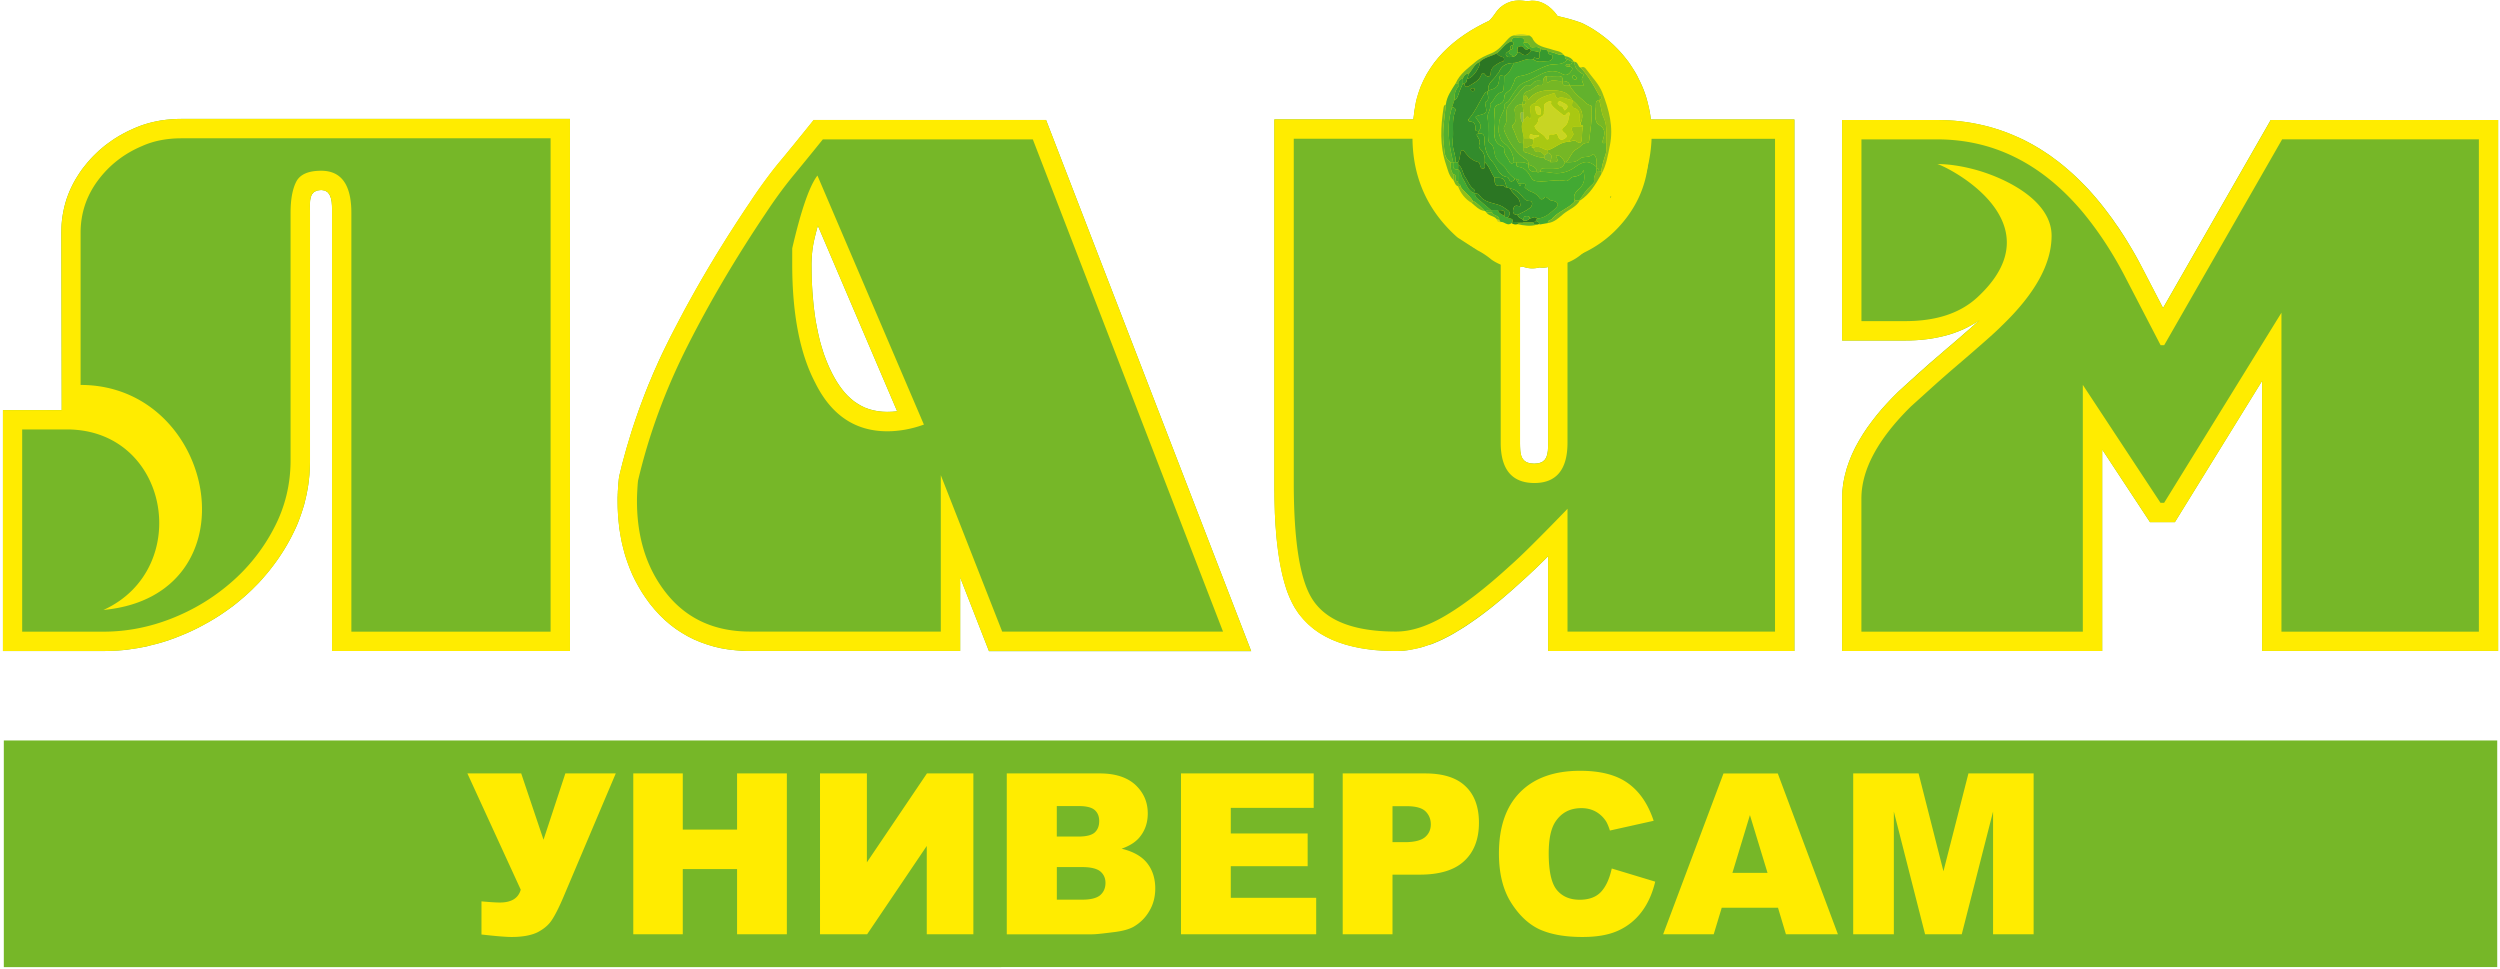 <svg width="588" height="228" xmlns="http://www.w3.org/2000/svg"><g fill="none"><path d="M11.096 96.445h3.42v-.05l-.092-41.677.025-1.023.041-1.014.095-.99.14-.997.173-.98.216-.965.238-.948.288-.948.338-.93.358-.915.413-.898.432-.881.485-.89.527-.856.554-.864.576-.84.632-.79.618-.765.657-.756.673-.715.707-.69.698-.665.748-.632.74-.615.804-.582.79-.565.795-.532.84-.508.867-.49.867-.457.895-.433.912-.404.673-.288.682-.266.673-.239.674-.21.679-.205.698-.178.698-.163.698-.144.699-.139.706-.091.724-.097.698-.067.723-.055.723-.05.699-.017.723-.008h91.318v125.159H78.095V49.25l-.025-.88-.072-.882-.169-.865-.288-.756-.438-.615-.648-.408-.893-.166-.983.142-.724.349-.485.54-.29.698-.142.798-.044.907v.956l.016.964V108.2l-.016 1.18-.05 1.18-.067 1.165-.122 1.172-.144 1.139-.194 1.147-.213 1.13-.266 1.14-.263 1.119-.341 1.106-.366 1.11-.382 1.084-.408 1.09-.462 1.08-.51 1.064-.53 1.067-.534 1.003-.552.99-.576.964-.607.964-.618.931-.632.915-.673.914-.68.881-.697.887-.751.873-.724.85-.765.832-.803.798-.79.798-.842.787-.84.757-.867.731-.868.735-.886.698-.91.67-.922.657-.934.638-.934.61-.98.598-.962.573-.99.538-.983.54-1.015.524-1.014.499-1.039.474-1.036.44-1.064.43-1.065.424-1.08.382-1.086.369-1.081.33-1.08.29-1.107.266-1.08.3-1.106.208-1.108.205-1.131.16-1.106.175-1.133.125-1.13.091-1.131.05-1.159.053-1.13.033H.7V96.46h10.4v-.016h-.005zm355.27-92.657l.698.158.698.172.698.177.699.178.698.207.682.214.698.23.665.235.25.106.232.11.807.424.764.416.749.446.723.477.698.474.698.512.682.521.649.535.645.552.635.576.59.59.607.613.599.64.548.643.546.681.549.699.052.06.05.075.549.81.53.814.517.818.466.814.399.837.416.843.382.845.35.84.315.861.283.862.24.867.209.868.216.867.183.884.141.884.108.876h33.763v125.014h-57.916V130.82l-.033.017-.02.016v.034h-.024l-.025.025-.723.734-.751.74-.749.731-.75.726-.77.707-.752.715-.762.698-.781.699-.879.806-.898.806-.914.823-.931.79-.915.798-.964.798-.931.765-.967.779-.964.75-.981.749-.99.723-1.014.715-.986.682-.998.673-1.047.657-1.031.623-.796.483-.823.457-.859.44-.831.416-.87.405-.873.374-.89.357-.886.241-.898.316-.915.266-.914.183-.906.191-.904.175-.939.125-.95.052-.956.025-1.685-.025-1.704-.075-1.713-.116-1.71-.224-1.68-.258-1.684-.366-1.665-.432-1.605-.532-1.577-.615-1.496-.732-1.446-.831-1.372-.967-1.272-1.098-1.189-1.214-1.122-1.33-.99-1.496-.382-.707-.366-.74-.357-.773-.34-.806-.317-.831-.274-.857-.266-.89-.241-.88-.241-.931-.216-.932-.192-.956-.19-.958-.167-.981-.15-.981-.15-.998-.116-.99-.133-1.002-.1-.998-.091-1.011-.075-.99-.083-.989-.066-.98-.05-.982-.05-.959-.017-.986-.025-.915-.025-.914-.016-.898v-.87l-.025-.856V28.088h32.698l.053-.505.072-.52.053-.522.064-.52.108-.535.074-.521.1-.527.097-.52.028-.137.025-.133.482-1.654.549-1.582.681-1.513.74-1.447.873-1.388.912-1.322 1.014-1.241 1.08-1.19 1.156-1.124 1.192-1.048 1.28-1.008 1.344-.956 1.38-.9 1.447-.84 1.468-.793 1.488-.732.2-.163.18-.177.183-.203.174-.213.192-.233.15-.213.168-.21.133-.198.599-.817.665-.707.779-.576.825-.463.887-.34.965-.203.958-.067 1.012.059 1.056.113.98-.122.965.059.967.232.878.374.882.527.798.634.748.751.682.832.016.06.05.059v.008l.02.009v.016l.033.009v.016l.027.025zm-2.242 59.01l-.266.067-.233.033-.252.033-.25.017-.257.008-.266-.008-.258-.017-.269-.025-.482.108-.516.067-.482.033h-.493l-.49-.05-.483-.083-.482-.116-.482-.166-.083.016-.092.017-.074.016-.08.017-.084.017-.083.016-.089.017-.075.008v41.303l.025 1.031.053.956.141.84.266.715.433.593.582.42.814.278 1.064.08 1.015-.091.798-.283.573-.465.4-.599.24-.723.15-.856.053-.915.016-.989v-41.32h-.002zM225.833 135.83v17.272H176.42l-1.779-.025-1.737-.152-1.682-.188-1.688-.286-1.61-.382-1.59-.49-1.538-.541-1.524-.632-1.463-.734-1.422-.832-1.38-.895-1.327-.997-1.28-1.098-1.234-1.2-1.18-1.288-1.134-1.372-.961-1.335-.91-1.355-.817-1.397-.773-1.413-.698-1.433-.607-1.48-.554-1.493-.51-1.505-.407-1.54-.383-1.555-.29-1.569-.264-1.596-.169-1.596-.147-1.63-.075-1.612-.025-1.638v-.961l.025-.333v-.324l.025-.316v-.313l.025-.333.025-.349.025-.35.017-.348.025-.35.03-.349.042-.349.025-.349.05-.349.024-.241.048-.241.26-1.048.266-1.083.26-1.064.292-1.048.288-1.047.29-1.064.317-1.048.315-1.047.314-1.048.316-1.047.34-1.048.341-1.03.358-1.04.357-1.022.358-1.04.382-1.022.382-1.014.383-1.03.388-1.015.407-1.014.407-1.015.436-.997.407-1.014.432-.998.46-.998.432-.997.463-.998.463-.989.482-.99.488-.98.485-.981.485-.981.526-1.014.535-1.015.538-1.014.526-1.014.535-1.014.527-1.014.554-1.006.551-1.006.554-.998.552-.997.554-.998.576-.998.557-.989.577-.99.576-.98.577-.99.582-.98.6-.973.577-.981.607-.981.601-.964.607-.981.602-.965.6-.964.624-.964.63-.965.606-.964.63-.956.631-.956.62-.948.633-.947.656-.948.79-1.206.818-1.205.845-1.189.84-1.172.867-1.164.867-1.172.887-1.139.92-1.139.867-1.03.868-1.048.845-1.056.867-1.047.84-1.048.845-1.047.867-1.056.843-1.048 1.371-1.698h54.685l48.225 124.876h-61.673l-6.775-17.339zm-14.82-39.103l-18.655-43.66-.316 1.171-.288 1.131-.266 1.106-.214 1.072-.171 1.097-.12 1.114-.074 1.148-.042 1.197.017 1.58.025 1.612.074 1.646.097 1.646.145 1.68.146 1.662.211 1.68.236 1.67.315 1.655.341 1.654.383 1.63.463 1.604.507 1.58.582 1.529.629 1.48.698 1.446.535.99.554.939.582.881.626.865.649.798.681.731.748.69.74.624.826.548.84.5.884.44.964.349.984.274 1.064.208 1.108.125 1.156.05.316-.017h.29l.289-.016h.29l.29-.034.29-.016.291-.034.28-.025zm254.599-21.445l-.981.632-.99.582-1.014.54-1.003.482-1.064.44-1.064.4-1.092.35-1.103.298-1.105.258-1.14.225-1.127.2-1.13.132-1.165.125-1.155.075-1.172.05-1.18.016h-14.862V28.23h22.357l1.433.03 1.413.059 1.397.091 1.352.147 1.372.177 1.338.222 1.322.258 1.305.29 1.297.322 1.272.377 1.255.4 1.222.431 1.236.483 1.208.515 1.214.532 1.18.574 1.164.615 1.13.64 1.14.682 1.103.715 1.114.731 1.055.79 1.09.806 1.039.832 1.03.88 1.015.882 1.006.931.994.964.956.965.968 1.014.939 1.047.906 1.056.804.965.765.956.764.997.732.981.748 1.006.698 1.023.726 1.014.671 1.03.682 1.048.648 1.048.638 1.064.634 1.064.624 1.08.598 1.081.574 1.09.573 1.097 4.78 9.208 25.328-44.221h53.48v124.873H532.04V89.586l-20.514 33.226h-5.842l-11.247-17.084v47.38H433.27v-35.844l.064-1.812.191-1.788.366-1.754.457-1.729.574-1.676.673-1.666.77-1.613.874-1.587.94-1.555 1.013-1.521 1.081-1.463 1.106-1.439 1.164-1.388 1.213-1.347 1.23-1.305 1.228-1.239.549-.523.582-.524.548-.507.574-.524.554-.507.566-.515.582-.508.548-.523.798-.715.823-.715.79-.715.798-.715.831-.698.815-.715.831-.699.79-.698.798-.682.804-.681.798-.682.79-.682.798-.681.773-.69.798-.69.795-.682.233-.233.269-.216.266-.233.233-.232.266-.217.269-.232.266-.233.263-.233z" fill="#76B728"/><path d="M11.096 96.464h3.42v-.05l-.092-41.685c0-5.492 1.66-10.53 4.916-14.945 3.2-4.314 7.332-7.52 12.24-9.604 3.522-1.582 7.332-2.211 11.159-2.211h91.318v125.15h-55.96V50.065c0-2.003.148-5.354-2.526-5.354-3.085 0-2.655 2.777-2.655 5.354v58.16c0 6.31-1.424 12.342-4.334 17.948a48.112 48.112 0 01-11.087 14.14 52.937 52.937 0 01-15.407 9.367c-5.687 2.261-11.62 3.442-17.738 3.442H.68V96.467h10.416v-.003zm214.737 39.366v17.272H176.42c-9.549 0-17.696-3.491-23.576-11.114-5.42-7.025-7.593-15.369-7.593-24.148 0-.864.028-1.729.078-2.577.05-.93.119-1.879.235-2.81l.025-.232.047-.233c2.672-11.398 6.773-22.36 12.052-32.793 5.514-10.896 11.802-21.404 18.605-31.527 2.12-3.217 4.381-6.368 6.842-9.377 2.314-2.76 4.58-5.55 6.844-8.372l1.367-1.704h54.687l48.225 124.882h-61.673l-6.753-17.267zm-14.82-39.103l-18.655-43.66c-.887 3.2-1.488 5.76-1.488 9.016 0 8.372.934 18.229 4.866 25.785 2.752 5.354 6.578 9.01 12.946 9.01.785 0 1.555-.05 2.33-.15zM336.6 28.087a23.93 23.93 0 011.339-4.156c1.28-3.037 3.106-5.761 5.484-8.058 2.327-2.284 5.035-4.038 8.044-5.312 3.126-1.339 6.432-1.99 9.826-1.99 3.4 0 6.698.651 9.807 1.998 3.01 1.302 5.695 3.12 7.962 5.464 2.269 2.314 4.023 4.988 5.32 7.94a25.954 25.954 0 011.347 4.123h36.307v125.023H364.12v-22.293c-.033.033-.075.05-.1.08-1.945 1.962-3.957 3.916-6.027 5.744-4.747 4.332-9.932 8.63-15.452 11.93-4.253 2.56-9.16 4.539-14.212 4.539-8.946 0-19.035-1.954-23.89-10.325-4.34-7.349-4.722-20.864-4.722-29.182V28.088H336.6zm20.922 30.5v45.542c0 2.89.183 4.927 3.375 4.927 3.1 0 3.226-2.211 3.226-4.927V58.703c-.948.108-1.887.158-2.827.158a27.79 27.79 0 01-3.774-.275zm108.089 16.712c-5.113 3.483-11.229 4.788-17.472 4.788h-14.878V28.23h22.374c15.28 0 27.66 6.925 37.448 18.478 4.237 5.07 7.854 10.674 10.896 16.532l4.772 9.217 25.336-44.227h53.482v124.873h-55.524V89.597l-20.515 33.226h-5.833l-11.256-17.084v47.38h-61.174v-35.844c0-9.743 6.315-18.32 12.949-24.884 1.496-1.389 3.043-2.727 4.522-4.09 2.129-1.937 4.307-3.808 6.468-5.687a445.936 445.936 0 006.332-5.47c.676-.612 1.374-1.227 2.073-1.845z" fill="#FFEC00"/><path d="M82.642 148.563V50.065c0-6.609-2.355-9.906-7.09-9.906-3.013 0-4.964.848-5.856 2.54-.887 1.705-1.352 4.157-1.352 7.366v58.16c0 5.661-1.275 10.945-3.833 15.853a43.09 43.09 0 01-10.023 12.8c-4.173 3.65-8.842 6.5-14.105 8.579-5.223 2.062-10.58 3.11-16.05 3.11H5.216v-47.564H15.7c24.275 0 29.765 32.865 8.632 42.459 36.052-3.406 26.777-52.925-5.373-52.925v-35.8c0-4.53 1.355-8.612 4.027-12.237 2.696-3.641 6.17-6.351 10.419-8.144 2.721-1.23 5.83-1.829 9.327-1.829H129.5v116.04H82.642v-.004zm160.28-115.778l44.73 115.762h-51.938l-14.437-36.79v36.79h-44.856c-8.51 0-15.155-3.11-19.957-9.344-4.434-5.753-6.648-12.87-6.648-21.363 0-.665.017-1.443.07-2.344.05-.89.091-1.73.185-2.46 2.552-10.874 6.46-21.454 11.694-31.788 5.224-10.325 11.345-20.68 18.317-31.06 2.17-3.293 4.367-6.294 6.579-8.976a785.762 785.762 0 006.87-8.43h49.39v.003zM186.33 58.412v3.674c0 11.702 1.779 20.997 5.376 27.872 3.757 7.653 9.427 11.478 16.964 11.478 2.843 0 5.712-.524 8.632-1.572l-25.04-58.575c-1.88 2.45-3.854 8.153-5.932 17.123zm166.636 2.54v43.166c0 6.31 2.66 9.485 7.928 9.485 5.18 0 7.782-3.175 7.782-9.485V60.953c5.67-1.793 10.247-5.005 13.791-9.624 3.539-4.622 5.301-9.86 5.301-15.71v-2.976h29.717V148.55H368.68v-28.878c-.18.18-.98 1.023-2.41 2.483a470.93 470.93 0 01-5.446 5.512c-2.22 2.22-4.162 4.081-5.874 5.586-5.479 5.005-10.39 8.804-14.723 11.387-4.337 2.61-8.302 3.907-11.877 3.907-10.164 0-16.823-2.694-19.957-8.064-2.719-4.639-4.099-13.598-4.099-26.89V32.626h29.29v2.984c0 5.844 1.88 11.146 5.579 15.85 3.732 4.728 8.338 7.896 13.805 9.492zm8.347-47.83c-2.83 0-5.52.545-8.047 1.623-2.561 1.08-4.789 2.541-6.657 4.387-1.903 1.828-3.367 4.034-4.444 6.578-1.098 2.547-1.638 5.237-1.638 8.064 0 2.835.537 5.5 1.638 7.995 1.08 2.494 2.543 4.672 4.444 6.517 1.887 1.846 4.099 3.3 6.657 4.39 2.527 1.08 5.22 1.612 8.047 1.612 2.84 0 5.492-.532 7.994-1.612 2.503-1.09 4.675-2.544 6.52-4.39 1.827-1.845 3.293-4.023 4.37-6.517 1.098-2.511 1.647-5.16 1.647-7.995s-.546-5.498-1.646-7.984c-1.081-2.505-2.544-4.7-4.37-6.578-1.846-1.89-4.016-3.375-6.52-4.456-2.509-1.089-5.155-1.635-7.995-1.635zm221.695 135.441h-46.413v-75.01L509 118.264h-.85l-18.27-27.738v58.037H437.8v-31.288c0-6.79 3.88-14.005 11.62-21.645.93-.848 2.41-2.17 4.389-3.965a305.945 305.945 0 016.357-5.595 460.554 460.554 0 006.368-5.512c1.995-1.737 3.441-3.084 4.38-4.032 7.749-7.465 11.62-14.481 11.62-21.088 0-8.562-11.472-13.85-18.386-15.645-3.126-.807-5.953-1.206-8.513-1.206 2.045.433 28.728 13.615 9.36 31.419-4.09 3.74-9.756 5.52-16.84 5.52H437.81V32.785h17.845c13.1 0 24.436 5.617 33.98 16.848 3.848 4.605 7.298 9.857 10.308 15.7l8.227 15.851h.85l27.737-48.408h46.274v115.787h-.022z" fill="#76B728"/><path d="M366.365 3.788a39.24 39.24 0 015.537 1.582l.25.092.232.119c4.237 2.128 7.623 5.043 10.505 8.798l.053.061.05.075c6.052 8.53 6.825 18.175 3.625 28.049-1.378 3.965-3.592 7.432-6.465 10.508a32.243 32.243 0 01-5.753 4.736l-2.677 2.194c-1.926 1.538-4.173 2.411-6.565 2.428-1.03.499-2.028.598-3.109.482-1.297.332-2.627.283-3.871-.2-.241.05-.493.1-.734.142-2.353.29-4.62-.424-6.565-1.738l-.15-.116-.152-.125a17.908 17.908 0 00-2.918-1.928l-.175-.092-4.605-2.957-.283-.232c-9.424-8.497-11.871-19.417-9.577-31.727l.033-.138.028-.117c2.211-9.03 8.96-14.941 17.106-18.776.49-.375 1.04-1.137 1.38-1.616 1.469-2.33 3.974-3.475 6.698-3.126l1.056.12c2.66-.616 5.24.953 6.9 3.291l.016.048.05.058c.033.025.05.06.08.105z" fill="#FFEC00"/><path d="M364.065 52.465l-1.992.346a.412.412 0 00.017-.141c-.097-.46-.527-.546-.862-.74l.288-.554c1.735-.02 2.943-1.156 4.09-2.148 1.239-1.072.917-1.815-.726-2.067-.654-.102-1.178-1.13-1.54-.748-1.076 1.133-1.28-.122-1.763-.482-.449-.338-.856-.638-1.424-.823-.61-.2-1.619-.987-1.566-1.095.585-1.186-.443-.648-.798-.798h-.568c-.23-.122-.283-.332-.288-.562.432-.447.077-.508-.286-.563-.094 0-.188-.003-.288-.003-.812-.596-1.555-1.291-2.031-2.15-.654-1.183-2.004-1.735-2.558-3.023-.357-.826-.266-1.718-.673-2.547-.277-.56-.956-.684-1.042-1.394-.21-1.762.116-3.522-.183-5.301-.164-.964.887-1.97.596-3.131-.025-.089.13-.241.232-.338.835-.782 1.042-2.131 2.353-2.486.518-.141.521-.513.596-1.025.133-.937.1-1.862.144-2.79 1.289-.652 1.674-1.952 2.292-3.088 1.543-.163 2.912-1.233 4.56-.853 1.098.95 2.395.388 3.598.402.335.002.892-.352.942-.92.055-.635-.546-.51-.865-.721-.124-.083-.147-.316-.213-.48 1.28-.193 2.333.904 3.627.621l.327.319c0 .402.059.76.582.787-.618.854-1.496 1.095-2.508 1.133-.731.028-1.424.04-2.189.305-2.136.743-4.026 2.123-6.29 2.453-.942.138-1.38.598-1.535 1.352-.1.485-.438.828-.546 1.228-.286 1.064-1.776 1.224-1.77 2.408.002.961-.663 1.515-1.367 1.734-.873.275-.915.773-.945 1.469-.044 1.056.175 2.081.097 3.167-.141 1.932-.715 4.223 1.884 5.301.241.1.325.347.302.59-.097 1.137.82 1.852 1.197 2.791.189.471.594.773 1.1.252h.571c.059.43-.171 1.015.544 1.103 1.457.178 2.194 1.25 2.826 2.336.288.496.593.881 1.106.967 2.38.388 4.766-.468 7.18.009.595.116 1.058-.904 1.804-.998 1.039-.133 1.948-.427 2.31-1.604.32 1.682.458 3.161-1.03 4.453-.696.604-1.513 1.54-1.003 2.749-.075.163-.114.365-.236.482-1.552 1.493-3.732 2.161-5.154 3.854-.266.322-1.006.25-.926.962z" fill="#42A933"/><path d="M370.364 14.537c.867.07.685 1.192 1.43 1.386 1.79 1.926 3.06 4.19 4.29 6.473v1.133l-.003.003c-.981.194-.676 1.117-.732 1.616-.158 1.452-.438 3.491.707 4.173 1.796 1.075 1.302 2.41.964 3.539-.363 1.213.405.662.776.792-.055.881.139 1.776-.158 2.646-.451 1.336-.878 2.68-1.025 4.09l-.535.017c.003-.407.008-.817-.57-.845.002-.094 0-.186 0-.28-.065-.776.168-1.58-.195-2.33-.163-.33-.496-.895-.748-.627-.853.915-2.23.314-2.96 1.009-.997.948-2.097.812-3.242.818.967-1.004 1.228-2.503 2.694-3.229.718-.354 1.13-1.324 2.175-1.3.419.009.521-.301.557-.67.238-2.391.712-4.764.571-7.183-.022-.354.155-.892-.291-.992-.959-.21-1.469-1.022-2.125-1.552-1.048-.845-2.062-1.837-2.719-3.073h3.356c-.388-.859-.812-1.524-.227-2.236.39-.471-.078-.468-.338-.643-.981-.651-1.768-1.438-1.652-2.735z" fill="#62B22D"/><path d="M370.364 14.537c-.116 1.3.67 2.084 1.649 2.738.26.175.729.172.338.643-.585.712-.16 1.377.227 2.236h-3.356c-.163-.978-.933-1.058-1.712-1.125.091-.79-.175-1.197-1.073-1.136-.875.058-1.762.014-2.643.014-.68.083-.751.615-.856 1.125-.732.088-1.585-.294-2.162.352-.474.526-.923.9-1.674.784-.23-.036-.443.042-.631.233-1.389 1.416-2.522 3.031-3.733 4.586-.285.363-.355.731-.377 1.161-.06 1.178.25 2.386-.504 3.51-.247.367-.128.999.1 1.492 1.138 2.463 2.524 4.736 4.888 6.276.474.308.723.724.662 1.297-.85-.701-1.868-.56-2.857-.562h-.57c-.098-1.713-.821-3.464-2.06-4.276-1.033-.68-1.1-1.341-1.39-2.206-.328-.984-.084-1.9-.029-2.865.092-1.566 1.444-2.702 1.311-4.295-.008-.095.158-.25.275-.3.814-.36 1.039-1.164 1.493-1.81.82-1.174 1.58-2.562 2.968-3.064 1.344-.485 2.533-1.25 3.774-1.87 1.812-.907 3.373-1.056 5.099-.031.748.443 1.422.078 1.86-.518.265-.358.9-.978-.161-1.267l-.003-.56c.366-.01.562-.19.57-.56.12-.013.239-.027.361-.043a.262.262 0 01.216.041zm-.163 3.195c-.233 0-.372.108-.363.324.013.374.232.599.6.64.19.023.405-.052.375-.288-.047-.349-.319-.537-.612-.676z" fill="#54AF2F"/><path d="M376.613 40.389c.147-1.41.574-2.755 1.025-4.09.294-.87.103-1.766.158-2.647-.02-2.045.286-4.154-.643-6.069-.632-1.305-.52-2.754-1.072-4.048l.003-.003c.304-.033.523-.155.543-.496.025-.388-.147-.604-.543-.637-1.23-2.286-2.497-4.55-4.29-6.474.679-.404 1.053.02 1.402.505 1.275 1.768 2.88 3.328 3.688 5.392 1.563 3.99 2.655 8.028 1.757 12.4-.474 2.315-.806 4.637-2 6.73-.011-.192-.02-.378-.028-.563z" fill="#91BE1B"/><path d="M340.062 24.61c.203-1.926 1.339-3.436 2.317-5.018l.56-.003c.451.352.105.7-.08.95-.68.904-.843 1.91-.777 2.988l-.565 1.682c-1.374 4.342-.787 8.648.277 12.94-.197.003-.396.009-.59.012-1.632-.96-1.427-2.713-1.624-4.149-.432-3.131.189-6.27.482-9.402z" fill="#54AF2F"/><path d="M342.939 19.589l-.56.003c.937-2.195 2.865-3.525 4.6-4.997 1.097-.934 2.466-1.521 3.813-2.067 1.604-.651 2.613-1.973 3.713-3.165.471-.51.881-.93 1.574-1.036l3.406.02.285.024c.103.08.205.161.308.239l.005.005.289.272c.928 2.159 3.098 2.208 4.932 2.849.845.293 1.846.285 2.433 1.125-1.294.282-2.347-.815-3.627-.621-.269-.94-1.261-.3-1.743-.776l-.042-.039c-.1-.222-.294-.25-.51-.238-.593-.435-1.635.385-1.906-.388-.322-.928-.915-.751-1.544-.779.25-.598.083-1.155-.584-1.078-.787.089-1.99-.75-2.303.768-1.5.51-2.267 1.884-3.414 2.813-1.308.731-2.899.914-4.015 2.014-1.295.53-1.735 1.815-2.539 2.78-.787-.012-1.2.451-1.446 1.113-.577.197-.965.569-1.125 1.159z" fill="#75B725"/><path d="M349.481 49.752c-.086-.042-.174-.08-.263-.12-.915-.858-1.688-1.875-2.863-2.435-.728-1.316-2.153-2.062-2.868-3.389.034-.38-.163-.565-.532-.596l-.016-.546c.002-.939.002-1.881.005-2.823.757.573.674 1.565 1.159 2.266.834 1.211 1.11 2.88 2.832 3.364v.003c-.056.513.169.904.551 1.228 1.059.898 2.114 1.798 3.173 2.699-.416.041-.895-.125-1.178.349z" fill="#42A933"/><path d="M340.062 24.61c-.293 3.131-.914 6.271-.485 9.408.197 1.432-.008 3.19 1.624 4.148-.003.978-.066 1.968.602 2.807l.058 1.347-.028.022c-1.064-1.009-1.305-2.413-1.74-3.696-1.486-4.376-1.264-8.84-.563-13.318.056-.366.147-.627.532-.718zm24.003 27.855c-.08-.712.66-.64.932-.962 1.424-1.693 3.605-2.36 5.154-3.854.122-.117.16-.322.235-.482.36-.02.72-.036 1.078-.056l.089.094c-.867 1.513-2.563 2.068-3.835 3.112-1.067.884-2.115 1.97-3.653 2.148z" fill="#75B725"/><path d="M376.613 40.389c.011.185.02.37.028.56-1.336 2.369-2.688 4.727-5.085 6.26 0 0-.089-.095-.086-.095.82-1.194 1.585-2.425 2.685-3.414.363-.327.867-.646.77-1.239-.133-.787.255-1.402.588-2.045.188-.003.38-.005.565-.01l.535-.017z" fill="#75B725"/><path d="M343.485 43.808c.715 1.327 2.139 2.07 2.868 3.386-.006.21-.04.405-.253.519-1.537-.92-2.549-2.256-3.175-3.9l.036-.1c.174.031.352.062.524.095z" fill="#91BE1B"/><path d="M346.103 47.71c.214-.111.247-.308.252-.518 1.175.562 1.948 1.576 2.863 2.435-1.35-.147-2.156-1.155-3.115-1.917z" fill="#75B725"/><path d="M352.094 51.653c-.576-.934-1.914-.776-2.502-1.693.443.005.89.011 1.333.014.277.85 1.743.57 1.693 1.729l-.524-.05zM370.15 14.49l-.36.044c-.382-.188-.762-.374-1.141-.562-.524-.028-.582-.388-.582-.787.887.133 1.613.52 2.084 1.305z" fill="#62B22D"/><path d="M342.936 42.664l.017.546c.002.169.008.335.01.504l-.035.1c-.718-.239-.76-.96-1.098-1.475l.028-.022c.172.017.34.036.513.056.119.227.332.274.565.29z" fill="#75B725"/><path d="M359.488 8.35c-1.134-.006-2.27-.015-3.406-.02 1.139-.424 2.275-.43 3.406.02z" fill="#C8D523"/><path d="M350.925 49.974c-.443-.003-.89-.009-1.333-.014a.245.245 0 01-.11-.208c.285-.474.761-.305 1.177-.346.091 0 .18.005.274.01-.005.184-.005.372-.008.558z" fill="#54AF2F"/><path d="M352.094 51.653l.524.05.333.501-.07.08c-.374-.08-.806-.082-.787-.631z" fill="#C8D523"/><path d="M378.974 46.089c-.017.221-.092.41-.308.515-.014-.241.009-.46.308-.515z" fill="#A9C812"/><path d="M360.372 8.89a15.32 15.32 0 00-.289-.272c.1.092.194.183.289.272zm-.292-.277c-.102-.08-.204-.161-.307-.239.103.078.205.158.308.239z" fill="#C8D523"/><path d="M352.95 52.202c-.11-.167-.221-.336-.332-.502.05-1.158-1.419-.876-1.693-1.729.003-.186.003-.374.005-.56.46 0 .923 0 1.383.003.144.826.973.948 1.483 1.397.2.321.532.271.842.29.319.425 1.38.12 1.128 1.109l-.247.252c-.953.854-1.687-.396-2.568-.26z" fill="#42A933"/><path d="M361.513 52.836c-1.538.469-3.059.225-4.575-.11.394-.474 1.08 0 1.48-.447.726-.002 1.452-.005 2.178-.01.083.542.551.479.917.567z" fill="#62B22D"/><path d="M358.418 52.28c-.402.445-1.09-.028-1.48.445-.515.133-.992.078-1.419-.26l.247-.252 2.652.066zm3.095.556c-.368-.088-.837-.025-.917-.568.244-.058.499-.088.635-.338.332.194.762.28.861.74l-.579.166zm-9.443-40.313c1.147-.926 1.914-2.303 3.416-2.813.291.23.823.377.313.884-.776.089-.52.682-.57 1.125-.095.091-.192.186-.289.277-.385.25-.97.48-.69 1.028.308.613 1.009.316 1.552.369.61-.156.981-.549 1.158-1.131.186.03.435-.005.546.1.945.89 1.774.781 2.564-.36.695-.086 1.349.094 2.003.288-.15.632.58 2.078-1.18 1.227-.006-.002-.161.289-.244.441-1.652-.38-3.02.69-4.562.853-1.593-.005-2.84.53-3.5 2.073-.121.286-.418.493-.581.77-.69 1.181-2.262 1.913-1.923 3.622a25.8 25.8 0 01-.289.283c-.163.078-.393.11-.476.238-1.347 2.012-2.217 4.312-3.841 6.163-.327.377-.094.585.333.624 1.02.091 1.252.773 1.183 1.607-.058.668.368.635.8.651 0 .189.003.374.003.563-.604.077-.518.338-.266.75.308.508.674 1.076.422 1.683-.25.598-.009 1.003.36 1.371.837.834.984 1.851.909 2.946-.111.515.318 1.341-.31 1.49-.66.156-.757-.645-.91-1.182a.636.636 0 00-.39-.369c-1.458-.346-2.361-1.35-3.204-2.48-.318-.424-.75-.346-.89.28-.168.76-.143 1.566-.576 2.261h-.573c.089-1.748-.898-3.32-.687-5.14.26-2.242-.286-4.553.557-6.762.255-.673-.103-.95-.726-1.039l.565-1.682c.482-.25.726-.623.89-1.158.29-.95.734-1.854 1.11-2.777.095 0 .189 0 .286.003.114.701.468 1.056 1.158.62 1.098-.69 2.356-1.197 2.855-2.568.202-.557.501-.682.967-.033.34.479 1.213.548 1.236-.236.05-1.563 1.152-2.084 2.241-2.713.333-.191.92-.055.943-.673.022-.687-.635-.582-.995-.807-.286-.185-.566-.34-.699-.667zm-5.243 8.576c0-.305-.206-.369-.458-.369-.185 0-.393.017-.435.239-.058.28.136.432.372.48.263.052.42-.117.52-.35z" fill="#328C2C"/><path d="M342.947 38.155c.43-.693.405-1.502.574-2.261.138-.626.57-.704.89-.28.844 1.13 1.745 2.134 3.202 2.48a.636.636 0 01.391.369c.153.537.25 1.338.91 1.183.63-.15.199-.976.31-1.49 1.127.994 1.427 2.493 2.286 3.651-.02 1.161.033 2.278 1.74 1.818.518-.138.654.521 1.114.432.288.095.57.189.856.286.466 1.336 2.14 1.86 2.306 3.467.058.568.202.84-.458.642-.942-.277-1.097.427-1.191.96-.12.675.25 1.155 1.047 1.124.156.796 1.103.779 1.444 1.38.563.053 1.048-.108 1.427-.535.574-.008 1.147-.648 1.724-.002-.1.183-.194.368-.291.554-.136.25-.39.28-.635.338-.726.003-1.452.006-2.178.011l-2.652-.066c.252-.99-.809-.685-1.128-1.109 1.095-1.241-.036-1.643-.83-2.233-1.561-1.15-3.706-.915-5.23-2.24-.474-.41-.779-1.23-1.646-1.158v-.003c.017-.382-.003-.748-.355-1.005-.983-.724-1.319-1.88-1.967-2.821-.649-.94-.604-2.242-1.652-2.94 0-.186-.005-.369-.008-.552z" fill="#2B7623"/><path d="M351.512 41.81c-.861-1.158-1.158-2.657-2.286-3.652.075-1.095-.072-2.115-.909-2.946-.368-.368-.61-.773-.36-1.372.252-.606-.114-1.174-.421-1.682-.252-.412-.338-.676.266-.75 1.377-.23 1.374.939 1.36 1.615-.033 1.923.657 3.719 1.824 4.966 1.153 1.225 1.41 3.386 3.552 3.677.111.014.244.172.289.288.418 1.153.975.696 1.543.139.097 0 .191 0 .288.003.006.23.056.44.286.562.005.23.058.44.288.563.041.205.039.482.346.415.1-.022.15-.271.222-.418.355.15 1.383-.388.798.798-.053.108.959.895 1.566 1.094.568.186.975.485 1.424.823.482.36.687 1.616 1.762.483.363-.383.884.645 1.541.748 1.643.252 1.965.995.726 2.067-1.147.992-2.355 2.128-4.09 2.148-.574-.646-1.147-.006-1.72.002-.059-.579-.477-.61-.915-.545-.699.102-.46.665-.513 1.08-.34-.601-1.291-.584-1.444-1.38 1.012-.52 2.082-.942 2.968-1.685.635-.529.615-1.593-.086-1.582-1.13.014-1.463-.748-2.028-1.377-.682-.762-1.483-1.386-2.558-1.546a77.472 77.472 0 00-.856-.286c-.654-2.25-.654-2.25-2.863-2.25z" fill="#36992F"/><path d="M375.51 40.413c-.333.643-.72 1.259-.587 2.046.097.593-.408.911-.77 1.238-1.098.99-1.866 2.223-2.686 3.414-.36.017-.72.036-1.08.056-.51-1.209.307-2.142 1.002-2.75 1.488-1.29 1.35-2.77 1.031-4.452-.363 1.177-1.272 1.471-2.31 1.604-.749.094-1.212 1.114-1.805.998-2.413-.477-4.797.38-7.18-.009-.515-.083-.817-.468-1.105-.967-.632-1.086-1.367-2.158-2.827-2.336-.715-.088-.488-.673-.543-1.103.99.003 2.009-.138 2.857.563-.133 1.48.751 1.79 1.998 1.687.288.322.57-.091.859-.002.75.03 1.49.05 2.247.194 2.076.39 4.093-.003 5.772-1.242 2.137-1.577 3.31-1.682 5.124-.075 0 .095.003.186 0 .28 0 .286.003.571.003.856zm-6.861-26.444l1.141.563c-.008.365-.205.545-.57.56-.33.066-.751-.17-.99.28.239.445.66.213.992.282 1.062.288.424.909.161 1.266-.438.596-1.111.959-1.86.518-1.726-1.025-3.286-.875-5.098.03-1.242.622-2.43 1.386-3.774 1.871-1.389.502-2.148 1.89-2.968 3.065-.455.646-.679 1.45-1.494 1.81-.116.052-.282.205-.274.299.136 1.593-1.217 2.73-1.31 4.295-.059.967-.3 1.882.027 2.865.288.865.357 1.53 1.391 2.206 1.239.812 1.962 2.564 2.059 4.276-.51.521-.912.219-1.1-.252-.377-.94-1.294-1.654-1.197-2.79.022-.242-.061-.491-.302-.59-2.6-1.079-2.023-3.37-1.885-5.302.078-1.086-.141-2.111-.097-3.167.03-.693.07-1.195.945-1.469.704-.222 1.37-.776 1.366-1.735-.005-1.183 1.486-1.344 1.771-2.408.108-.399.446-.742.546-1.227.155-.751.593-1.214 1.535-1.353 2.261-.332 4.154-1.712 6.29-2.452.765-.266 1.458-.277 2.19-.305 1.006-.041 1.887-.282 2.505-1.136z" fill="#4BAD30"/><path d="M356.367 42.087c-.568.557-1.122 1.014-1.543-.138-.044-.12-.175-.275-.288-.289-2.142-.29-2.4-2.452-3.553-3.677-1.166-1.244-1.856-3.04-1.823-4.966.014-.676.016-1.845-1.36-1.615 0-.189-.004-.374-.004-.563.887-1.014.322-1.881-.33-2.688-.468-.576-.656-.773.325-1.02 1.99-.504 1.97-.609 1.554-2.568-.038-.175-.08-.48-.005-.521 1.194-.654.499-1.627.457-2.486.094-.094.191-.188.288-.282 1.954-.521 2.392-.926 2.547-2.857.086-1.095.704-.521 1.167-.521-.045.928-.012 1.854-.145 2.79-.072.513-.077.884-.595 1.025-1.311.355-1.519 1.705-2.353 2.486-.103.094-.258.25-.233.338.291 1.161-.756 2.17-.596 3.132.3 1.781-.027 3.538.183 5.3.086.71.765.835 1.042 1.394.408.832.316 1.721.674 2.547.554 1.286 1.903 1.84 2.557 3.023.48.865 1.222 1.563 2.034 2.156z" fill="#3CA132"/><path d="M353.796 17.901c-.463 0-1.08-.573-1.167.521-.155 1.932-.593 2.336-2.546 2.857-.339-1.71 1.233-2.438 1.923-3.622.163-.277.46-.485.582-.77.656-1.544 1.906-2.078 3.5-2.073-.616 1.136-1.004 2.436-2.292 3.087zm6.855-3.941c.084-.154.239-.443.244-.44 1.76.85 1.031-.598 1.18-1.227.325-.197.286-.521.295-.826.482.476 1.474-.164 1.743.776.066.163.088.396.213.479.316.213.917.086.864.72-.05.569-.606.923-.942.92-1.202-.013-2.502.55-3.597-.401z" fill="#36992F"/><path d="M356.938 42.655c-.23-.122-.28-.332-.285-.562.363.055.717.113.285.562zm.856.56c-.072.147-.121.396-.221.418-.308.067-.305-.213-.347-.415.189-.003.377-.003.568-.003z" fill="#3CA132"/><path d="M362.938 19.026c.102-.51.174-1.042.856-1.125.072.513-.172 1.086.244 1.585 1.08-1.15 2.355-.16 3.472-.463-.183 1.486.925 1.067 1.712 1.126.657 1.235 1.674 2.23 2.719 3.073.654.526 1.166 1.338 2.125 1.551.446.1.272.638.291.993.142 2.421-.332 4.79-.57 7.182-.04.366-.14.68-.558.67-1.044-.021-1.457.946-2.175 1.3-1.463.724-1.726 2.223-2.693 3.229-.095 0-.189-.003-.283-.006-.554-.7-.86-1.754-2.15-1.549.679 1.483.618 1.55-1.28 1.555.058-.81.797-1.788-.569-2.248-.002-.188-.008-.38-.01-.57 1.767-.524 3.097-2.162 5.148-1.965.476-.236 1.036-.488 1.48-.16 1.36.994 1.3-.159 1.355-.885.069-.876.014-1.762.296-2.616-.064-.349-.975-.172-.535-.834.984-2.389-.335-3.935-2.02-5.35-.765-1.614-2.222-2.104-3.854-2.218-2.422-.169-4.792-.086-6.407 2.162-.419-.336-.255-1.397-1.156-.77-.08-.915.624-1.178 1.278-1.383 1.05-.325 1.674-1.541 3.02-1.311.319.055.225-.618.264-.973z" fill="#75B725"/><path d="M368.078 38.144c.091.003.186.006.283.006 1.144-.006 2.244.13 3.242-.818.731-.693 2.109-.094 2.96-1.009.251-.268.584.294.747.627.363.75.13 1.554.194 2.33-1.812-1.607-2.984-1.502-5.123.075-1.68 1.239-3.697 1.632-5.772 1.241-.754-.144-1.494-.163-2.248-.194-.058-.703.344-.87.97-.85.806.027 1.624-.067 2.42.025 1.207.138 1.98-.275 2.327-1.433z" fill="#54AF2F"/><path d="M376.078 23.532c.552 1.297.44 2.746 1.072 4.049.929 1.917.627 4.023.643 6.068-.374-.13-1.139.419-.776-.792.339-1.128.835-2.464-.964-3.539-1.144-.684-.864-2.721-.706-4.173.055-.496-.247-1.419.731-1.613zm.002-1.136c.4.033.569.25.544.637-.02.341-.238.463-.543.496v-1.133z" fill="#75B725"/><path d="M375.51 40.413c0-.285-.003-.57-.006-.856.58.028.574.438.571.845-.185.006-.377.009-.565.011z" fill="#54AF2F"/><path d="M368.078 38.144c-.346 1.156-1.12 1.571-2.328 1.433-.795-.092-1.613.002-2.419-.025-.626-.022-1.025.144-.97.85-.288-.088-.57.325-.859.003-.166-1.139-1.122-1.366-1.998-1.687.058-.574-.188-.987-.662-1.297-2.364-1.538-3.75-3.81-4.888-6.277-.227-.493-.347-1.125-.1-1.49.75-1.123.44-2.331.504-3.512.022-.43.092-.798.377-1.16 1.211-1.558 2.345-3.17 3.733-4.587.185-.191.402-.269.632-.233.75.117 1.202-.255 1.673-.784.577-.645 1.433-.266 2.162-.352-.039.352.055 1.028-.258.976-1.347-.23-1.97.986-3.02 1.31-.654.205-1.358.469-1.28 1.383l-.009.829c-.2.349-.335.715-.29 1.128-1.27-.278-1.988.67-1.797 1.482.183.768-.083 1.452.097 2.137.208.787-.986 1.139-.678 1.662.615 1.042.867 2.212 1.424 3.262.28.532.77.454 1.241.457.006.371.011.743.014 1.111.042.388-.191.945.36 1.067 1.513.335 2.824 1.388 4.476 1.206.097.845 1.213.418 1.432 1.11 1.899-.002 1.96-.071 1.28-1.554 1.295-.202 1.597.85 2.151 1.552zm-.571-19.118c-1.117.302-2.391-.687-3.472.463-.413-.499-.172-1.072-.244-1.585.881 0 1.768.044 2.644-.014.898-.06 1.166.347 1.072 1.136zm1.715 1.125c-.787-.058-1.898.36-1.712-1.125.779.067 1.549.147 1.712 1.125z" fill="#62B22D"/><path d="M370.2 17.732c.292.139.566.327.613.676.033.236-.183.313-.374.289-.369-.045-.588-.27-.601-.64-.009-.217.13-.325.363-.325z" fill="#4BAD30"/><path d="M369.222 15.651c-.332-.07-.753.166-.992-.283.239-.446.66-.21.99-.28l.002.563z" fill="#62B22D"/><path d="M341.517 25.211c.624.092.981.369.726 1.04-.842 2.208-.296 4.52-.557 6.76-.21 1.822.776 3.393.687 5.141-.19 0-.382 0-.57.003l-.012-.003c-1.064-4.295-1.651-8.598-.274-12.94zm2.566-5.622c-.38.923-.82 1.829-1.111 2.776-.166.535-.407.912-.89 1.159-.063-1.078.097-2.084.776-2.987.186-.25.532-.599.08-.951.161-.587.55-.962 1.129-1.156l.016 1.159z" fill="#3CA132"/><path d="M342.936 42.664c-.233-.017-.446-.064-.565-.291-.122-.494.343-1.22-.568-1.403-.668-.836-.605-1.828-.602-2.807.194-.002.394-.008.59-.01l.009.002c.06.77-.366 1.865 1.141 1.685-.002.942-.002 1.884-.005 2.824z" fill="#4BAD30"/><path d="M352.07 12.523c.132.327.41.482.7.659.363.225 1.017.12.995.806-.022.618-.61.48-.942.674-1.089.629-2.192 1.153-2.242 2.713-.025.787-.895.717-1.236.235-.465-.648-.762-.523-.967.033-.501 1.372-1.76 1.88-2.854 2.57-.69.434-1.045.082-1.158-.621.798-.003.388-.89.856-1.137.047 0 .094.006.141 0 1.04-.144 2.924-2.893 2.691-3.923 1.117-1.095 2.707-1.278 4.015-2.01z" fill="#2B7623"/><path d="M356.963 12.262c-.177.582-.549.978-1.158 1.13.01-.642-1.153-.581-.862-1.393.094-.092.191-.186.288-.277.751-.103.513-.688.571-1.125.51-.507-.022-.654-.313-.884.31-1.519 1.513-.68 2.3-.768.668-.075.834.48.585 1.078-.011.781.861.887 1.141 1.444-.402.402-.776.252-1.028-.13-.463-.707-.986-.46-1.54-.175-.211.089-.197.177 0 .266l.016.834z" fill="#42A933"/><path d="M348.054 14.537c.233 1.031-1.651 3.78-2.69 3.924-.048.006-.095 0-.142 0-.044-.416.11-.781.291-1.142.806-.967 1.247-2.253 2.541-2.782z" fill="#328C2C"/><path d="M359.515 11.467c-.282-.557-1.152-.663-1.141-1.444.629.028 1.219-.152 1.543.779.272.773 1.314-.047 1.907.388.171.077.338.158.51.238l.041.039c-.011.305.03.629-.294.826-.65-.197-1.308-.375-2.003-.289-.022-.352-.194-.546-.563-.537z" fill="#4BAD30"/><path d="M345.516 17.317c-.18.36-.336.726-.291 1.141-.468.244-.058 1.13-.856 1.136-.095-.002-.189-.002-.286-.002l-.016-1.159c.249-.665.662-1.128 1.449-1.116zm16.812-5.889c-.172-.08-.338-.16-.51-.238.216-.014.41.013.51.238z" fill="#36992F"/><path d="M346.935 45.476c.867-.072 1.172.748 1.646 1.159 1.524 1.327 3.669 1.089 5.229 2.239.795.587 1.923.989.831 2.233-.308-.02-.64.03-.842-.29.47-1.461-.538-1.395-1.483-1.397l-1.383-.003a8.723 8.723 0 00-.274-.011c-1.059-.9-2.114-1.802-3.173-2.7-.385-.326-.607-.717-.551-1.23zm-3.975-6.772c1.048.698 1.001 2 1.652 2.94.649.942.981 2.098 1.968 2.82.352.261.371.627.355 1.007-1.721-.485-2.001-2.153-2.832-3.364-.485-.701-.402-1.694-1.159-2.267.003-.377.011-.757.017-1.136z" fill="#328C2C"/><path d="M342.964 43.711c-.003-.169-.009-.335-.011-.504.37.03.565.216.532.596-.172-.028-.35-.059-.521-.092zm-1.161-2.741c.911.183.446.91.568 1.403a29.766 29.766 0 01-.513-.056c-.017-.449-.036-.898-.055-1.347z" fill="#62B22D"/><path d="M352.313 49.417c.945.003 1.954-.064 1.483 1.396-.51-.449-1.339-.57-1.483-1.396z" fill="#2B7623"/><path d="M349.797 21.559c.042.86.737 1.832-.457 2.486-.075.041-.033.346.005.52.416 1.96.435 2.065-1.554 2.57-.981.246-.793.443-.324 1.02.65.806 1.216 1.673.33 2.687-.433-.014-.86.017-.801-.651.069-.834-.164-1.516-1.184-1.607-.426-.04-.66-.247-.332-.624 1.624-1.848 2.491-4.15 3.84-6.163.084-.127.314-.16.477-.238z" fill="#36992F"/><path d="M359.515 11.467c.372-.009.54.183.557.535-.79 1.141-1.618 1.25-2.563.36-.11-.105-.36-.07-.546-.1l-.016-.834v-.266c.551-.283 1.077-.53 1.54.175.25.382.626.532 1.028.13z" fill="#2B7623"/><path d="M342.96 38.704c-.005.38-.013.756-.019 1.136-1.507.18-1.08-.915-1.141-1.685l.57-.003h.574l.017.552z" fill="#42A933"/><path d="M354.943 11.999c-.291.812.87.75.862 1.394-.54-.053-1.242.244-1.552-.369-.277-.546.308-.776.69-1.025z" fill="#36992F"/><path d="M346.827 21.102c-.097.23-.258.402-.521.349-.236-.047-.43-.2-.372-.48.045-.221.25-.238.435-.238.25-.003.458.061.458.369z" fill="#2B7623"/><path d="M355.802 10.594c-.058.44.177 1.025-.57 1.125.046-.443-.206-1.036.57-1.125z" fill="#36992F"/><path d="M355.223 44.343c1.075.16 1.876.784 2.558 1.546.565.632.897 1.391 2.028 1.377.701-.008.723 1.053.086 1.583-.887.742-1.956 1.164-2.968 1.684-.798.031-1.167-.448-1.047-1.125.091-.529.249-1.233 1.191-.958.66.194.518-.075.457-.643-.166-1.602-1.84-2.126-2.305-3.464zm-3.711-2.533c2.209 0 2.209 0 2.855 2.25-.46.092-.599-.57-1.114-.432-1.707.46-1.76-.657-1.74-1.818z" fill="#328C2C"/><path d="M358.374 51.916c.052-.415-.186-.978.512-1.08.438-.064.857-.034.915.545-.383.427-.865.588-1.427.535z" fill="#3CA132"/><path d="M359.51 38.718c.873.324 1.831.548 1.998 1.687-1.25.103-2.131-.21-1.998-1.687z" fill="#54AF2F"/><path d="M371.816 28.872c-.438.662.471.485.535.834-.421.003-.848 0-1.27.008-1.529.025-1.734.289-1.08 1.633.197.404-.163.448-.2.678-.08.49-.748.743-.584 1.342-2.05-.194-3.384 1.44-5.149 1.964-1.147-.13-2.12-1.305-3.414-.557-.501.014-.427-.257-.288-.562.28-.432.321-.912.288-1.405.158-.67.978-.388 1.355-.862-.468-.457-1.014.058-1.313-.12-1.048-.63-.887.098-.9.685l-1.4-.002c-.092-1.22-.76-2.392-.31-3.655.332-.203.246-.538.265-.84.555.21.646-.928 1.092-.485.624.626.596.247.632-.247.078-1.114-.95-2.618 1.111-3.034.036-.006.006-.2.058-.26 1.026-1.187 2.525-1.47 3.908-1.968.914-.33.46.745.917.9.133.045.288.214.371.178 1.208-.488 2.234.352 3.362.421.188.651-.521 1.613.537 1.937 1 .308 1.109 1.009 1.178 1.835.041.534-.236 1.139.3 1.582zm-4.871-3.927c.74-.075.734.707 1.102 1.023 1.247-1.056.405-1.405-.49-1.851-.405-.2-.751-.505-1.078-.07-.332.447.283.582.44.876-.038.044-.071.086-.107.13.047-.036.091-.072.133-.108zm-6.025 4.728c.413 1.466 2.109 1.624 2.716 2.893.183.385.707.24.66-.178-.136-1.26.953-.529 1.39-.853.508-.377.671.277.812.64.433 1.103 1.283.62 1.755.26.504-.385.019-.967-.383-1.277-.723-.56-.543-.906.1-1.388.953-.707.909-1.907 1.189-2.902.152-.543-.4-.501-.701-.124-.222.277-.483.59-.801.316-.962-.82-2.084-1.475-2.824-2.528-.166-.235.405-1.028-.53-.673-.578.222-1.327.654-1.108 1.197.236.593-.144.99-.083 1.339.2 1.158-1.269.956-1.305 1.787-.028.734-.518 1.164-.887 1.49zm1.41-3.278c.159-.895-.177-1.325-.911-1.42-.26-.032-.468.142-.36.439.213.582.058 1.432.87 1.607.587.125.36-.477.402-.626z" fill="#A9C812"/><path d="M369.799 23.521c-1.128-.067-2.153-.909-3.362-.421-.083.033-.238-.133-.37-.178-.458-.155-.004-1.23-.918-.9-1.383.499-2.882.781-3.907 1.967-.053.061-.022.252-.059.26-2.061.416-1.033 1.921-1.11 3.035-.037.493-.009.873-.633.247-.443-.446-.534.695-1.091.485.002-.557.005-1.114.005-1.671a307.29 307.29 0 00-.277-1.69c.41-.031.748-.172.812-.621.053-.372-.219-.466-.52-.51l.007-.829c.904-.626.74.438 1.159.77 1.612-2.247 3.985-2.327 6.406-2.16 1.635.113 3.09.603 3.858 2.216zm-.579 9.846c-.164-.599.504-.851.584-1.342.04-.23.4-.271.2-.678-.654-1.344-.45-1.608 1.08-1.633.422-.005.849-.005 1.27-.008-.286.854-.227 1.737-.297 2.616-.058.726.006 1.879-1.355.884-.446-.327-1.009-.075-1.482.16zm2.596-4.495c-.535-.443-.258-1.048-.302-1.58-.066-.823-.174-1.526-1.178-1.834-1.06-.324-.349-1.286-.537-1.937 1.682 1.416 3.004 2.962 2.017 5.35zm-11.162 5.905c1.297-.748 2.267.424 3.414.557.003.189.009.38.011.57h-.002a18.88 18.88 0 01-.286.28c-.188.1-.382.198-.574.297-.363-.324-.654-.875-1.213-.759-.868.183-1.114-.335-1.35-.945z" fill="#91BE1B"/><path d="M363.22 36.481c.191-.1.385-.196.574-.296.094-.094.188-.186.285-.28h.003c1.366.46.63 1.438.568 2.247-.219-.692-1.333-.266-1.433-1.11 0-.19.003-.375.003-.56z" fill="#76B730"/><path d="M358.08 24.652c.091.565.183 1.127.277 1.69-.319.055-.776-.136-.726.499.058.695-.064 1.419.454 2.012-.448 1.263.22 2.435.31 3.655l-.03 1.144c-.47-.003-.964.075-1.241-.457-.554-1.05-.81-2.217-1.424-3.262-.308-.523.886-.875.678-1.662-.18-.685.086-1.37-.097-2.137-.188-.812.53-1.757 1.799-1.482zm5.14 11.829c0 .186-.003.372-.003.557-1.654.183-2.962-.87-4.475-1.205-.551-.122-.319-.682-.36-1.067.795.283 1.241-.651 1.987-.549-.142.305-.214.577.288.563.236.61.482 1.128 1.352.945.554-.122.848.43 1.211.756z" fill="#75B725"/><path d="M360.366 34.215c-.745-.103-1.192.83-1.987.548-.003-.371-.008-.742-.014-1.111l.03-1.144 1.4.002c.288.1.571.2.86.297.032.499-.01.975-.289 1.408z" fill="#91BE1B"/><path d="M358.374 23.524c.299.041.57.138.52.51-.063.449-.401.59-.811.62-.047-.415.088-.781.29-1.13z" fill="#75B725"/><path d="M356.947 11.162v.266c-.197-.089-.211-.177 0-.266z" fill="#36992F"/><path d="M360.92 29.673c.369-.327.86-.757.887-1.488.036-.829 1.505-.63 1.305-1.788-.058-.349.319-.748.083-1.338-.216-.543.53-.978 1.109-1.197.934-.355.366.435.529.673.74 1.053 1.862 1.707 2.824 2.527.318.275.579-.038.8-.315.303-.377.854-.419.702.124-.28.995-.236 2.195-1.19 2.902-.642.482-.822.828-.099 1.388.402.31.884.892.383 1.277-.472.36-1.322.843-1.755-.26-.14-.363-.304-1.017-.811-.64-.438.324-1.527-.405-1.392.853.048.421-.476.563-.66.178-.606-1.272-2.3-1.43-2.715-2.896z" fill="#C8D523"/><path d="M366.922 24.923c-.16-.294-.773-.432-.44-.876.324-.435.673-.13 1.078.07.892.446 1.737.795.49 1.85-.371-.312-.366-1.097-1.103-1.022l-.025-.022zm-4.592 1.472c-.044.15.184.75-.401.626-.812-.175-.657-1.025-.87-1.607-.108-.297.1-.471.36-.438.734.094 1.07.524.912 1.419zm-1.676 6.415l-.859-.297c.014-.587-.147-1.313.9-.684.297.177.846-.338 1.314.119-.38.474-1.2.191-1.355.862z" fill="#C8D523"/><path d="M358.085 28.853c-.52-.59-.399-1.317-.454-2.012-.053-.635.405-.444.726-.5 0 .558-.003 1.115-.006 1.672-.019.302.067.637-.266.84z" fill="#89BB49"/><path d="M366.945 24.945c-.045.036-.086.072-.13.108a4.08 4.08 0 01.107-.13l.023.022z" fill="#C8D523"/><path d="M364.077 35.905l-.286.28c.097-.094.191-.189.286-.28z" fill="#75B725"/><path fill="#76B728" d="M.898 174.165h586.45v53.297H.898z"/><path d="M109.93 181.91h12.658l5.248 15.593 5.135-15.592h11.857l-12.367 29.207c-1.011 2.364-1.904 4.123-2.655 5.254-.765 1.18-1.879 2.111-3.353 2.89-1.488.726-3.541 1.114-6.118 1.114-1.372 0-3.736-.2-7.092-.582V212c1.974.183 3.42.274 4.315.274 2.702 0 4.342-.986 4.922-3.017l-12.55-27.345zm39.016 0h11.644v13.21h12.767v-13.21h11.71v37.829h-11.71v-15.327H160.59v15.327h-11.644V181.91zm79.99 0v37.829h-10.96v-20.772l-14.027 20.772h-11.084V181.91h11.029v20.913l14.121-20.913h10.921zm7.867 0h21.856c3.636 0 6.434.907 8.382 2.686 1.949 1.837 2.913 4.048 2.913 6.725 0 2.245-.674 4.173-2.07 5.77-.945 1.064-2.292 1.895-4.08 2.524 2.7.648 4.7 1.765 5.978 3.359 1.275 1.596 1.934 3.616 1.934 6.002 0 1.945-.463 3.74-1.38 5.268-.911 1.596-2.17 2.829-3.738 3.74-.99.55-2.46.982-4.434 1.23-2.63.333-4.359.533-5.229.533h-20.143v-37.836h.011zm11.755 14.848h5.082c1.83 0 3.087-.316 3.81-.931.724-.657 1.081-1.549 1.081-2.727 0-1.103-.357-1.978-1.08-2.599-.724-.607-1.951-.914-3.736-.914h-5.157v7.171zm0 14.845h5.95c2 0 3.42-.36 4.248-1.048.84-.734 1.252-1.696 1.252-2.901 0-1.114-.41-2.02-1.224-2.705-.826-.662-2.25-1.011-4.29-1.011h-5.927v7.665h-.009zm29.213-29.692h31.21v8.097h-19.5v6.019h18.08v7.711h-18.08v7.424h20.083v8.58H277.77V181.91zm38.033 0h19.4c4.215 0 7.391.997 9.486 3.026 2.112 1.995 3.159 4.871 3.159 8.579 0 3.832-1.156 6.85-3.442 8.975-2.294 2.162-5.802 3.226-10.505 3.226h-6.384v14.024h-11.714v-37.83zm11.714 16.166h2.876c2.258 0 3.849-.404 4.772-1.18.914-.774 1.36-1.78 1.36-3.018 0-1.18-.399-2.195-1.205-3.01-.79-.814-2.286-1.255-4.478-1.255h-3.325v8.463zm51.567 6.193l10.222 3.093c-.681 2.843-1.765 5.246-3.259 7.183a14.104 14.104 0 01-5.503 4.361c-2.195.99-4.952 1.472-8.355 1.472-4.098 0-7.448-.599-10.081-1.788-2.596-1.208-4.838-3.333-6.717-6.318-1.879-2.981-2.843-6.841-2.843-11.544 0-6.235 1.665-11.054 4.988-14.404 3.325-3.35 8.014-5.035 14.116-5.035 4.755 0 8.493.956 11.203 2.893 2.727 1.934 4.755 4.86 6.083 8.867l-10.29 2.295c-.365-1.14-.73-1.998-1.147-2.51a6.795 6.795 0 00-2.374-2.046c-.968-.482-1.998-.715-3.176-.715-2.66 0-4.686 1.048-6.108 3.176-1.055 1.593-1.587 4.057-1.587 7.413 0 4.2.615 7.066 1.903 8.645 1.272 1.538 3.054 2.311 5.379 2.311 2.211 0 3.904-.634 5.052-1.89 1.155-1.252 1.97-3.09 2.494-5.459zm39.1 9.228h-13.232l-1.887 6.243h-11.894l14.196-37.828h12.767l14.143 37.828h-12.226l-1.867-6.243zm-2.461-8.197l-4.14-13.59-4.12 13.59h8.26zm20.146-23.39h15.38l5.849 23.008 5.878-23.008h15.332v37.828h-9.54v-28.853l-7.364 28.853h-8.626l-7.346-28.853v28.853h-9.56V181.91h-.003z" fill="#FFEC00"/></g></svg>